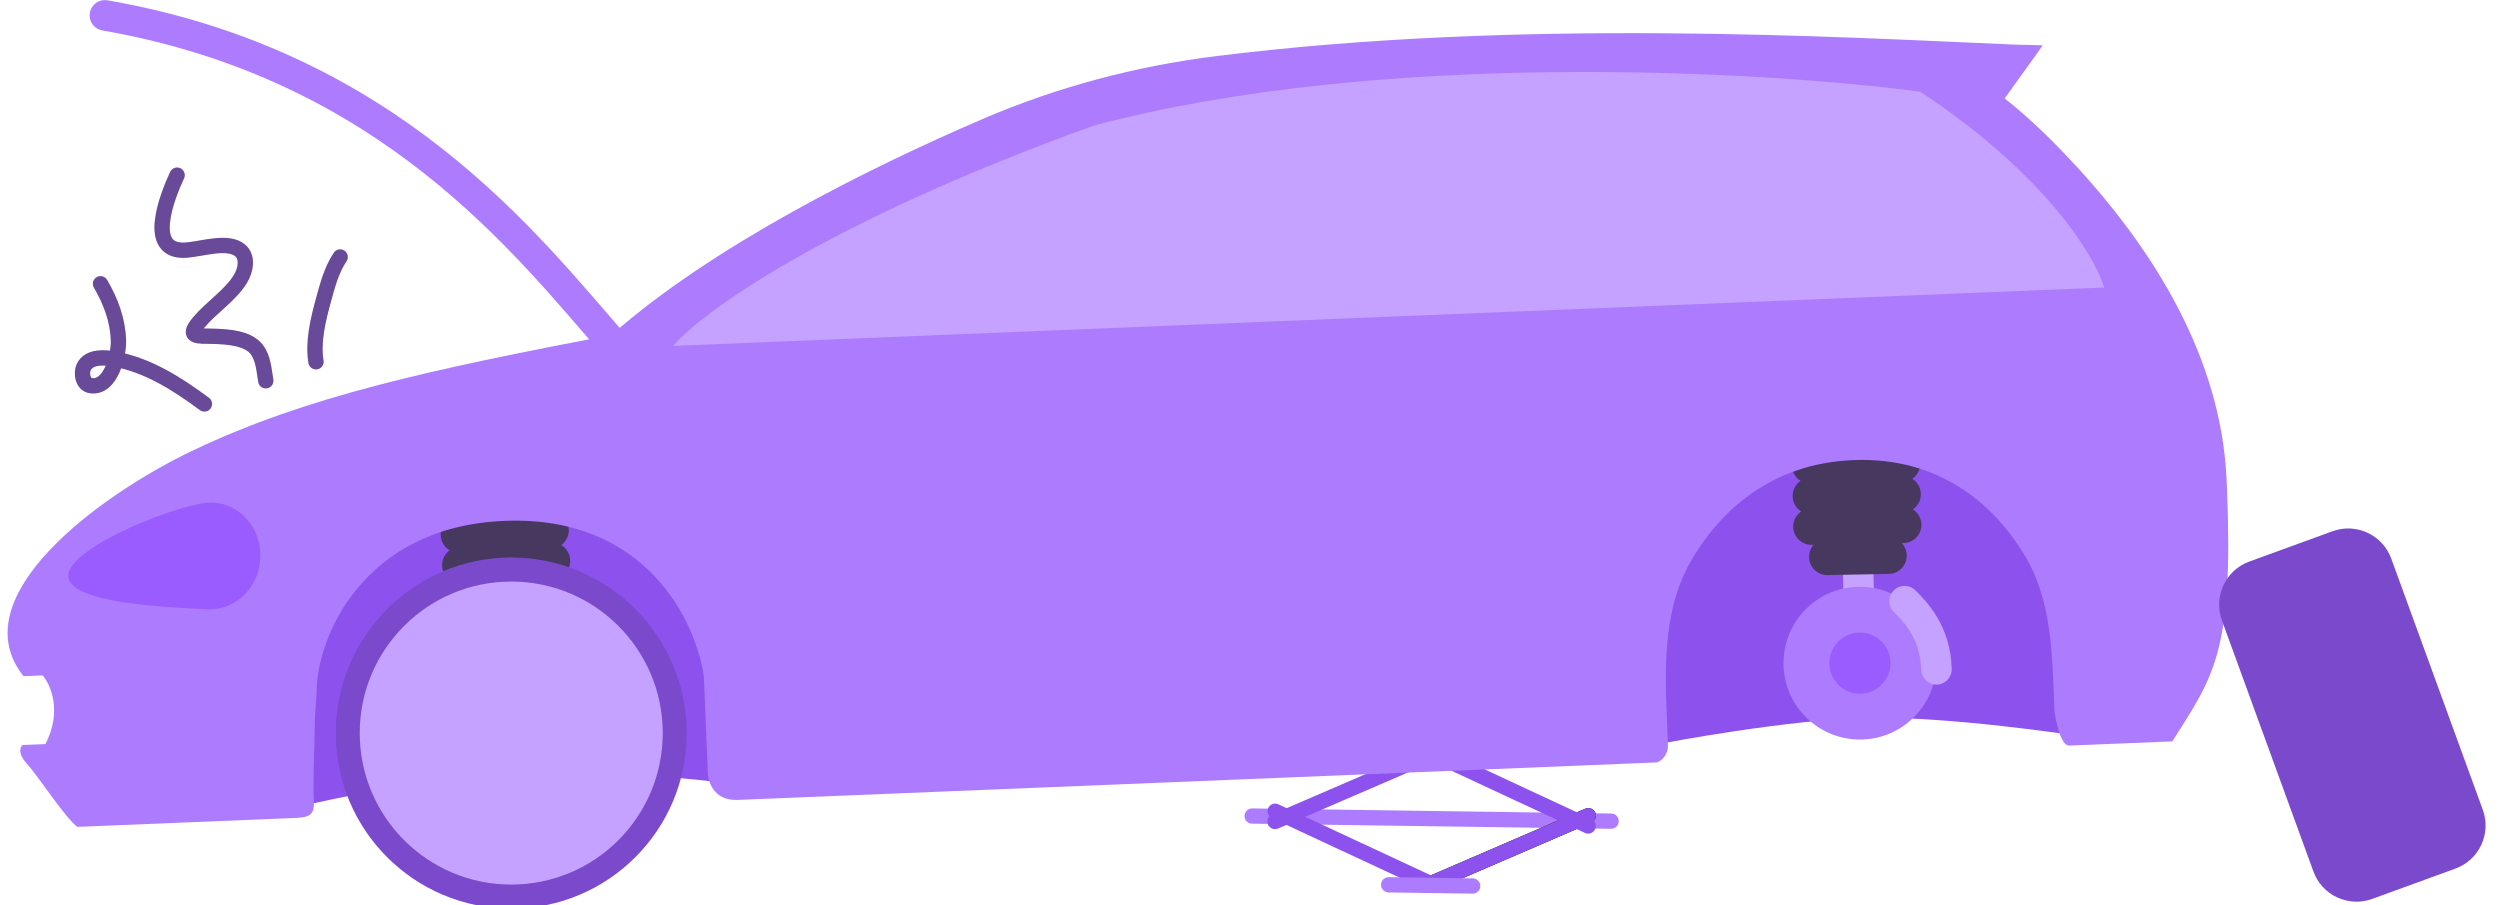 <svg width="417" height="151" viewBox="0 0 417 151" fill="none" xmlns="http://www.w3.org/2000/svg">
<path d="M268.734 136.97L208.862 136.117" stroke="#AD7CFE" stroke-width="2.548" stroke-linecap="round"/>
<path d="M264.924 136.059L238.002 147.677" stroke="black" stroke-width="2.548" stroke-linecap="round"/>
<path d="M212.671 137.029L239.593 125.41" stroke="#8D52ED" stroke-width="2.548" stroke-linecap="round"/>
<path d="M212.695 135.315L239.276 147.695" stroke="#8D52ED" stroke-width="2.548" stroke-linecap="round"/>
<path d="M264.9 137.772L238.319 125.392" stroke="#8D52ED" stroke-width="2.548" stroke-linecap="round"/>
<path d="M264.924 136.059L238.002 147.677" stroke="#8D52ED" stroke-width="2.548" stroke-linecap="round"/>
<path d="M245.645 147.786L231.633 147.586" stroke="#AD7CFE" stroke-width="2.548" stroke-linecap="round"/>
<path d="M245.963 125.501L231.95 125.301" stroke="#AD7CFE" stroke-width="2.548" stroke-linecap="round"/>
<path d="M276.198 62.836L277.358 123.977C277.358 123.977 298.214 119.984 311.681 119.728C325.149 119.473 346.142 122.672 346.142 122.672L344.981 61.531L276.198 62.836Z" fill="#8D52ED"/>
<path d="M49.083 72.943L52.152 134.018C52.152 134.018 72.873 129.375 86.326 128.699C99.779 128.023 120.861 130.565 120.861 130.565L117.792 69.49L49.083 72.943Z" fill="#8D52ED"/>
<path d="M309.557 74.945L310.186 108.063" stroke="#C5A2FF" stroke-width="5.096" stroke-linecap="round"/>
<path d="M314.991 92.681C312.726 92.725 308.198 92.81 304.801 92.875" stroke="#47385F" stroke-width="6.1" stroke-linecap="round"/>
<path d="M317.442 87.538C314.045 87.603 307.252 87.732 302.157 87.828" stroke="#47385F" stroke-width="6.1" stroke-linecap="round"/>
<path d="M317.345 82.443C313.948 82.508 307.155 82.637 302.06 82.733" stroke="#47385F" stroke-width="6.1" stroke-linecap="round"/>
<path d="M317.249 77.348C313.852 77.412 307.058 77.541 301.963 77.638" stroke="#47385F" stroke-width="6.1" stroke-linecap="round"/>
<circle cx="12.74" cy="12.74" r="12.74" transform="matrix(-1 0.019 0.019 1 322.73 97.632)" fill="#AD7CFE"/>
<path d="M317.684 100.276C319.414 101.942 322.88 105.529 322.996 111.643" stroke="#C5A2FF" stroke-width="5.096" stroke-linecap="round"/>
<circle cx="5.096" cy="5.096" r="5.096" transform="matrix(-1 0.019 0.019 1 315.233 105.419)" fill="#9A5CFF"/>
<path d="M84.071 86.263L85.612 119.352" stroke="#C5A2FF" stroke-width="5.096" stroke-linecap="round"/>
<path d="M89.991 103.843C87.729 103.948 83.204 104.159 79.81 104.317" stroke="#47385F" stroke-width="6.1" stroke-linecap="round"/>
<path d="M92.299 98.634C88.906 98.792 82.118 99.108 77.028 99.346" stroke="#47385F" stroke-width="6.1" stroke-linecap="round"/>
<path d="M92.062 93.544C88.668 93.702 81.881 94.018 76.791 94.255" stroke="#47385F" stroke-width="6.1" stroke-linecap="round"/>
<path d="M91.825 88.453C88.431 88.611 81.644 88.927 76.554 89.165" stroke="#47385F" stroke-width="6.1" stroke-linecap="round"/>
<circle cx="12.74" cy="12.74" r="12.74" transform="matrix(-0.999 0.047 0.047 0.999 97.864 108.578)" fill="#AD7CFE"/>
<path d="M92.892 111.36C94.668 112.978 98.231 116.468 98.516 122.577" stroke="#C5A2FF" stroke-width="5.096" stroke-linecap="round"/>
<circle cx="5.096" cy="5.096" r="5.096" transform="matrix(-0.999 0.047 0.047 0.999 90.584 116.569)" fill="#9A5CFF"/>
<path d="M202.692 9.381C253.695 2.998 306.561 6.191 335.924 7.435L340.71 7.559C340.812 7.449 339.688 9.067 334.378 16.424C338.491 19.632 342.73 23.787 346.735 28.176C359.881 42.581 370.368 60.097 371.373 79.572C371.412 80.316 371.438 80.97 371.461 81.521C372.577 108.878 369.202 112.815 362.342 123.663L345.158 124.364C343.63 124.427 342.841 119.677 342.696 118.727L342.51 114.161C342.211 106.824 341.629 99.284 337.909 92.953C333.019 84.632 323.913 76.141 309.107 76.745C295.244 77.311 286.744 85.427 282.033 93.603C277.697 101.126 277.637 110.147 277.991 118.823L278.211 124.227C278.284 126.009 277.047 126.931 276.419 127.169L123.03 133.428C118.956 133.594 118.011 130.232 118.048 128.531L117.412 112.937C116.191 103.849 107.83 85.915 84.153 86.881C60.477 87.847 52.756 106.438 52.81 115.573C52.594 118.144 52.503 119.824 52.491 121.467C52.464 125.153 52.14 130.172 52.349 133.852C52.488 136.3 51.074 136.364 48.625 136.464L12.92 137.921C11.175 136.823 6.123 129.145 4.523 127.425C2.923 125.706 3.345 124.605 3.756 124.269L7.575 124.113C10.412 118.642 8.446 114.196 7.108 112.657L3.925 112.787C-6.66 99.522 16.794 82.47 32.114 75.169C51.103 66.118 71.571 61.691 102.014 55.869C118.462 41.305 144.412 28.203 164.086 19.773C176.398 14.498 189.401 11.044 202.692 9.381Z" fill="#AD7CFE"/>
<path d="M182.511 20.924C230.697 8.155 294.452 11.855 320.307 15.302C341.272 29.144 349.482 42.839 350.965 47.956L231.627 52.825L112.289 57.695C116.952 52.192 137.525 37.133 182.511 20.924Z" fill="#C5A2FF"/>
<path d="M11.384 95.957C11.129 100.872 29.968 101.38 34.59 101.619C39.213 101.859 43.167 98.068 43.421 93.152C43.676 88.237 40.134 84.058 35.511 83.819C30.889 83.58 11.638 91.041 11.384 95.957Z" fill="#9A5CFF"/>
<path d="M102.631 57.745C87.919 40.92 65.015 10.828 17.501 2.566" stroke="#AD7CFE" stroke-width="5.1" stroke-linecap="round"/>
<path d="M44.331 63.509C44.041 61.754 43.926 59.693 42.787 58.252C41.298 56.37 37.981 56.149 35.373 56.089C32.987 56.035 31.046 56.289 33.167 53.763C35.261 51.27 38.439 49.255 40.095 46.537C41.008 45.038 41.391 42.915 40.064 41.776C38.062 40.056 33.771 41.504 31.133 41.717C24.104 42.287 27.905 32.726 29.539 29.218" stroke="#AD7CFE" stroke-width="2.548" stroke-linecap="round"/>
<path d="M44.331 63.509C44.041 61.754 43.926 59.693 42.787 58.252C41.298 56.37 37.981 56.149 35.373 56.089C32.987 56.035 31.046 56.289 33.167 53.763C35.261 51.27 38.439 49.255 40.095 46.537C41.008 45.038 41.391 42.915 40.064 41.776C38.062 40.056 33.771 41.504 31.133 41.717C24.104 42.287 27.905 32.726 29.539 29.218" stroke="black" stroke-opacity="0.4" stroke-width="2.548" stroke-linecap="round"/>
<path d="M34.095 67.376C29.669 64.105 24.779 60.937 19.218 59.91C17.623 59.616 14.896 59.33 13.975 61.218C13.486 62.222 13.787 64.111 15.122 64.322C18.56 64.864 19.798 59.096 19.759 56.933C19.698 53.482 18.468 50.24 16.768 47.336" stroke="#AD7CFE" stroke-width="2.548" stroke-linecap="round"/>
<path d="M34.095 67.376C29.669 64.105 24.779 60.937 19.218 59.91C17.623 59.616 14.896 59.33 13.975 61.218C13.486 62.222 13.787 64.111 15.122 64.322C18.56 64.864 19.798 59.096 19.759 56.933C19.698 53.482 18.468 50.24 16.768 47.336" stroke="black" stroke-opacity="0.4" stroke-width="2.548" stroke-linecap="round"/>
<path d="M52.707 60.344C52.149 56.974 53.074 53.238 54.024 49.794C54.652 47.517 55.319 44.987 56.739 42.868" stroke="#AD7CFE" stroke-width="2.548" stroke-linecap="round"/>
<path d="M52.707 60.344C52.149 56.974 53.074 53.238 54.024 49.794C54.652 47.517 55.319 44.987 56.739 42.868" stroke="black" stroke-opacity="0.4" stroke-width="2.548" stroke-linecap="round"/>
<circle cx="29.275" cy="29.275" r="27.275" transform="matrix(1 -1.13082e-09 -1.13082e-09 -1 56 151.55)" fill="#C5A2FF"/>
<circle cx="29.275" cy="29.275" r="27.275" transform="matrix(1 -1.13082e-09 -1.13082e-09 -1 56 151.55)" stroke="#9A5CFF" stroke-width="4"/>
<circle cx="29.275" cy="29.275" r="27.275" transform="matrix(1 -1.13082e-09 -1.13082e-09 -1 56 151.55)" stroke="black" stroke-opacity="0.2" stroke-width="4"/>
<path d="M389.06 88.617C393.026 87.172 397.413 89.216 398.859 93.182L414.126 135.077C415.572 139.043 413.528 143.431 409.561 144.876L395.684 149.933C391.717 151.379 387.33 149.335 385.885 145.369L370.617 103.474C369.172 99.507 371.216 95.12 375.182 93.674L389.06 88.617Z" fill="#9A5CFF"/>
<path d="M389.06 88.617C393.026 87.172 397.413 89.216 398.859 93.182L414.126 135.077C415.572 139.043 413.528 143.431 409.561 144.876L395.684 149.933C391.717 151.379 387.33 149.335 385.885 145.369L370.617 103.474C369.172 99.507 371.216 95.12 375.182 93.674L389.06 88.617Z" fill="black" fill-opacity="0.2"/>
</svg>
